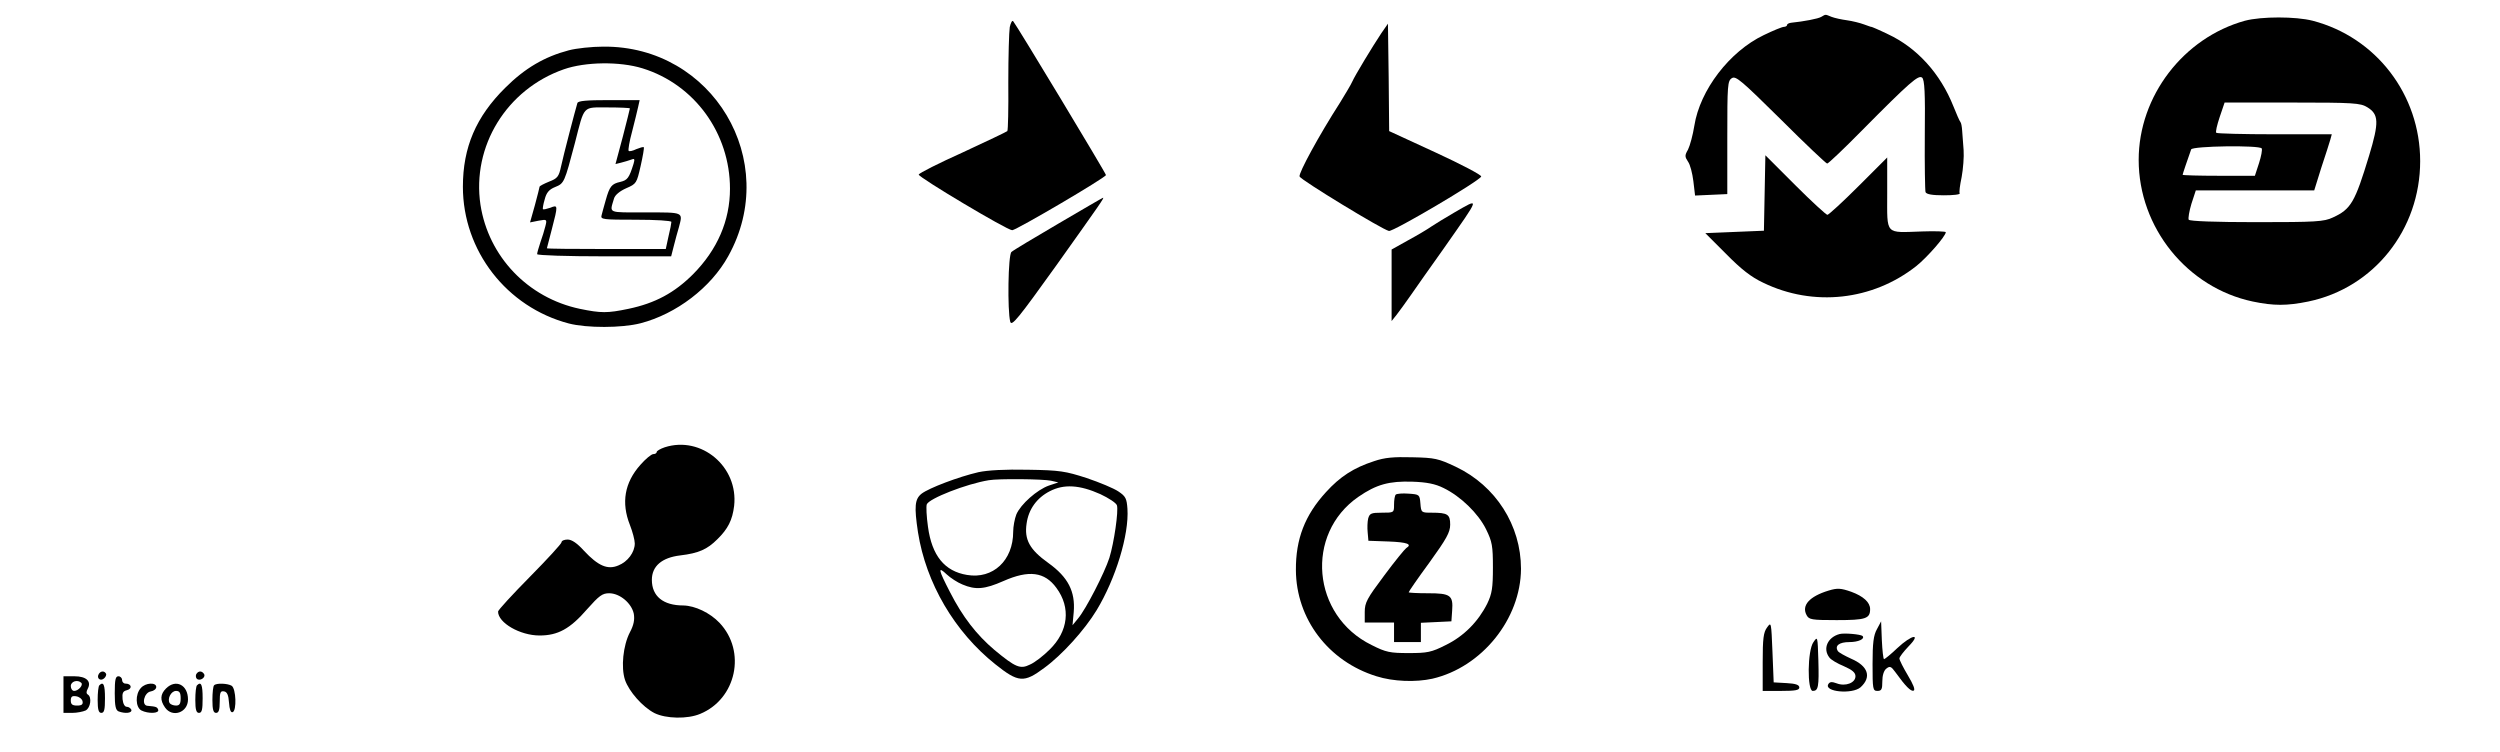 <?xml version="1.0" standalone="no"?>
<!DOCTYPE svg PUBLIC "-//W3C//DTD SVG 20010904//EN"
 "http://www.w3.org/TR/2001/REC-SVG-20010904/DTD/svg10.dtd">
<svg version="1.0" xmlns="http://www.w3.org/2000/svg"
 width="1024pt" height="308pt" viewBox="0 0 1024 308"
 preserveAspectRatio="xMidYMid meet">

<g transform="translate(0,308) scale(0.1,-0.1)"
fill="#000000" stroke="none">
<path d="M7460 3011 c-13 -8 -73 -19 -122 -24 -10 -1 -18 -5 -18 -9 0 -4 -6
-8 -13 -8 -7 0 -44 -15 -83 -34 -140 -67 -261 -225 -284 -371 -6 -38 -18 -82
-26 -98 -14 -24 -13 -29 0 -49 9 -12 18 -48 22 -80 l7 -59 66 3 66 3 0 232 c0
215 1 232 19 243 16 10 39 -10 200 -169 100 -100 186 -181 190 -181 5 0 68 60
140 133 200 202 234 231 249 219 10 -9 13 -60 11 -234 -1 -123 1 -229 3 -235
4 -9 28 -13 75 -13 38 0 67 3 65 8 -3 4 1 34 8 67 6 33 10 83 8 110 -2 28 -5
64 -6 80 -1 17 -4 32 -7 35 -3 3 -16 32 -29 65 -53 133 -148 239 -268 295 -37
18 -68 31 -68 30 0 -1 -13 4 -30 10 -16 6 -48 14 -70 17 -22 3 -50 9 -63 14
-27 11 -23 11 -42 0z"/>
<path d="M9195 2995 c-252 -70 -435 -309 -435 -570 0 -277 198 -523 467 -580
86 -18 140 -18 228 0 269 56 458 295 458 575 0 272 -180 507 -440 575 -70 18
-210 18 -278 0z m501 -354 c48 -29 49 -62 8 -198 -58 -191 -74 -220 -149 -254
-36 -17 -69 -19 -312 -19 -169 0 -274 4 -278 10 -3 5 2 35 11 65 l18 55 242 0
243 0 29 93 c17 50 33 102 37 115 l6 22 -234 0 c-128 0 -236 3 -239 6 -4 3 3
32 14 65 l20 59 276 0 c254 0 280 -2 308 -19z m-432 -169 c3 -5 -2 -32 -11
-60 l-17 -52 -148 0 c-81 0 -148 2 -148 4 0 3 20 62 35 104 5 14 280 18 289 4z"/>
<path d="M4136 2969 c-3 -18 -6 -120 -6 -227 1 -107 -1 -196 -4 -199 -3 -3
-85 -42 -182 -87 -98 -44 -179 -85 -181 -91 -3 -10 362 -228 383 -228 16 0
384 216 384 226 0 7 -366 614 -380 630 -4 5 -10 -6 -14 -24z"/>
<path d="M5658 2944 c-36 -54 -108 -173 -119 -198 -5 -12 -28 -50 -50 -86 -85
-132 -171 -290 -166 -303 5 -14 338 -217 366 -223 17 -4 373 206 378 223 2 6
-82 50 -186 98 l-191 88 -2 220 -3 220 -27 -39z"/>
<path d="M2330 2874 c-99 -26 -180 -73 -261 -154 -119 -118 -173 -243 -173
-405 0 -262 179 -493 434 -560 73 -19 217 -19 294 1 146 38 288 146 359 275
217 390 -64 862 -512 858 -47 0 -111 -7 -141 -15z m302 -74 c213 -66 358 -266
358 -493 0 -131 -52 -250 -151 -350 -76 -76 -155 -119 -265 -142 -86 -18 -112
-18 -199 0 -213 45 -374 214 -407 426 -36 240 107 473 341 555 88 31 230 33
323 4z"/>
<path d="M2365 2658 c-9 -30 -58 -217 -67 -260 -9 -42 -15 -49 -49 -62 -22 -9
-39 -18 -39 -21 0 -3 -9 -37 -19 -75 l-20 -71 35 7 c34 6 35 6 28 -22 -4 -16
-13 -46 -21 -68 -7 -21 -13 -42 -13 -47 0 -5 124 -9 275 -9 l274 0 11 43 c6
23 15 58 21 77 16 62 22 60 -137 60 -159 0 -147 -5 -129 57 4 14 23 30 50 42
42 18 43 21 59 91 9 40 15 74 13 77 -3 2 -16 -2 -31 -8 -14 -7 -28 -10 -31 -7
-3 3 3 39 14 79 10 41 22 86 25 102 l6 27 -125 0 c-92 0 -127 -3 -130 -12z
m215 -22 c0 -2 -13 -54 -29 -116 l-30 -112 24 6 c13 3 31 9 40 12 14 6 16 3
10 -17 -18 -58 -25 -67 -54 -74 -36 -8 -44 -18 -60 -75 -7 -25 -15 -53 -17
-62 -5 -17 6 -18 140 -18 83 0 146 -4 146 -9 0 -5 -5 -32 -12 -60 l-11 -51
-244 0 c-134 0 -243 1 -243 3 0 1 9 36 20 77 26 100 26 102 -6 89 -15 -5 -28
-8 -30 -6 -2 2 1 20 7 40 7 28 18 41 43 51 37 15 38 18 81 181 40 156 30 145
135 145 49 0 90 -2 90 -4z"/>
<path d="M7228 2290 l-3 -155 -120 -5 -120 -5 85 -85 c62 -63 103 -95 152
-118 206 -100 448 -73 627 68 44 35 121 123 121 139 0 3 -43 5 -96 3 -155 -5
-144 -18 -144 156 l0 147 -118 -118 c-64 -64 -122 -117 -127 -117 -5 0 -65 55
-132 122 l-122 122 -3 -154z"/>
<path d="M4335 2164 c-99 -58 -186 -110 -192 -116 -14 -11 -17 -241 -5 -286 6
-20 33 14 188 230 180 253 198 278 192 278 -2 0 -84 -48 -183 -106z"/>
<path d="M5956 2209 c-38 -22 -80 -48 -95 -58 -14 -10 -56 -35 -93 -55 l-68
-38 0 -146 0 -147 20 25 c11 14 37 50 58 80 21 30 81 116 134 190 154 220 152
211 44 149z"/>
<path d="M2723 1248 c-18 -6 -33 -15 -33 -19 0 -5 -6 -9 -14 -9 -8 0 -32 -20
-53 -44 -65 -73 -79 -155 -43 -246 11 -28 20 -62 20 -76 0 -36 -29 -75 -67
-90 -44 -19 -83 -2 -141 60 -28 31 -50 46 -67 46 -14 0 -25 -5 -25 -11 0 -6
-58 -69 -130 -142 -71 -72 -130 -136 -130 -142 0 -46 90 -98 170 -98 75 0 125
27 195 108 49 55 62 65 90 65 44 0 92 -41 101 -84 4 -24 0 -46 -16 -76 -28
-54 -37 -144 -20 -195 16 -47 72 -111 121 -136 47 -23 135 -25 187 -3 148 61
190 256 79 373 -39 41 -100 70 -148 71 -83 0 -129 38 -129 105 0 56 41 91 116
100 76 9 111 25 152 66 44 43 62 79 69 137 18 160 -134 288 -284 240z"/>
<path d="M5628 1191 c-83 -27 -139 -63 -197 -127 -86 -94 -124 -192 -123 -319
1 -200 133 -374 330 -435 69 -22 161 -25 229 -10 203 47 362 245 363 450 0
178 -103 340 -267 418 -72 34 -86 37 -178 39 -77 2 -113 -1 -157 -16z m285
-110 c70 -34 142 -104 174 -169 25 -51 28 -68 28 -157 0 -84 -4 -107 -23 -147
-37 -74 -96 -134 -170 -170 -59 -30 -76 -33 -152 -33 -76 0 -93 3 -152 33
-245 120 -274 455 -54 607 74 51 126 65 221 62 59 -2 94 -9 128 -26z"/>
<path d="M5717 1054 c-4 -4 -7 -22 -7 -41 0 -33 0 -33 -50 -33 -44 0 -50 -3
-56 -24 -3 -13 -4 -38 -2 -57 l3 -34 83 -3 c76 -3 98 -11 72 -27 -6 -4 -47
-54 -90 -112 -71 -95 -80 -111 -80 -150 l0 -43 60 0 60 0 0 -40 0 -40 55 0 55
0 0 40 0 39 63 3 62 3 3 43 c5 64 -7 72 -99 72 -44 0 -79 2 -79 4 0 3 38 58
85 122 70 97 85 124 85 155 0 42 -10 49 -75 49 -43 0 -44 0 -47 38 -3 36 -4
37 -48 40 -25 2 -49 0 -53 -4z"/>
<path d="M4008 1146 c-82 -19 -203 -65 -233 -88 -28 -22 -31 -52 -15 -158 33
-209 150 -408 317 -541 94 -75 117 -77 200 -15 73 53 166 156 215 237 78 129
133 309 126 415 -3 42 -7 51 -37 71 -19 13 -77 37 -130 55 -87 28 -109 32
-241 34 -93 2 -165 -2 -202 -10z m297 -35 l30 -7 -39 -13 c-48 -17 -115 -76
-133 -118 -7 -18 -13 -50 -13 -71 0 -118 -83 -195 -189 -177 -92 15 -144 79
-160 197 -6 42 -8 84 -5 92 9 24 162 84 254 99 40 7 222 5 255 -2z m202 -55
c34 -16 65 -36 68 -46 7 -23 -12 -154 -31 -215 -20 -62 -96 -210 -128 -248
l-23 -28 5 54 c7 84 -23 143 -104 201 -77 55 -99 96 -89 162 8 58 42 105 95
132 58 30 122 26 207 -12z m-565 -370 c54 -23 91 -20 168 14 104 46 169 38
217 -28 60 -81 49 -178 -28 -253 -25 -25 -61 -53 -80 -61 -40 -20 -59 -12
-146 60 -73 62 -130 135 -182 237 -48 93 -51 108 -13 72 15 -14 44 -33 64 -41z"/>
<path d="M7490 661 c-79 -24 -112 -61 -90 -101 10 -18 20 -20 123 -20 119 0
137 6 137 45 0 28 -28 53 -77 71 -43 15 -57 16 -93 5z"/>
<path d="M7238 510 c-15 -20 -18 -46 -18 -142 l0 -118 75 0 c59 0 75 3 75 14
0 11 -15 16 -52 18 l-53 3 -5 125 c-5 122 -5 124 -22 100z"/>
<path d="M7688 503 c-14 -25 -18 -56 -18 -143 0 -103 1 -110 20 -110 17 0 20
7 20 39 0 24 6 44 16 52 15 12 20 10 38 -15 41 -57 63 -79 74 -75 8 3 -1 25
-23 62 -19 32 -35 63 -35 70 0 6 17 28 37 49 55 56 15 50 -46 -7 -26 -25 -51
-45 -54 -45 -3 0 -7 35 -9 78 l-3 77 -17 -32z"/>
<path d="M7535 483 c-49 -13 -70 -60 -42 -96 6 -9 33 -25 60 -36 34 -15 47
-26 47 -41 0 -27 -41 -43 -77 -29 -19 7 -28 7 -34 -3 -20 -32 98 -43 132 -13
46 42 31 87 -39 117 -26 12 -50 25 -54 31 -14 22 5 37 47 37 37 0 65 13 54 25
-8 7 -75 13 -94 8z"/>
<path d="M7428 450 c-25 -34 -26 -200 -3 -200 23 0 26 17 23 126 -3 97 -3 99
-20 74z"/>
<path d="M405 320 c-11 -17 5 -32 21 -19 7 6 11 15 8 20 -7 12 -21 11 -29 -1z"/>
<path d="M804 319 c-3 -6 -2 -15 2 -19 12 -12 38 5 30 19 -9 14 -23 14 -32 0z"/>
<path d="M260 235 l0 -75 36 0 c19 0 44 5 55 10 20 11 26 54 9 65 -7 4 -7 12
-1 23 17 31 -5 52 -54 52 l-45 0 0 -75z m73 48 c9 -9 -12 -33 -29 -33 -8 0
-14 9 -14 20 0 19 28 28 43 13z m5 -75 c3 -13 -3 -18 -22 -18 -20 0 -26 5 -26
21 0 15 5 20 22 17 13 -2 24 -11 26 -20z"/>
<path d="M470 241 c0 -54 4 -70 16 -75 27 -10 56 -7 52 7 -3 6 -11 12 -19 12
-8 0 -15 12 -17 31 -2 25 1 33 18 37 23 6 19 27 -6 27 -8 0 -14 7 -14 15 0 8
-7 15 -15 15 -12 0 -15 -14 -15 -69z"/>
<path d="M407 273 c-4 -3 -7 -30 -7 -60 0 -40 4 -53 15 -53 12 0 15 13 15 60
0 55 -6 70 -23 53z"/>
<path d="M577 262 c-24 -26 -22 -79 2 -92 28 -14 74 -13 69 3 -4 11 -8 13 -44
16 -26 2 -14 55 14 59 12 2 22 10 22 18 0 20 -44 18 -63 -4z"/>
<path d="M680 260 c-24 -24 -25 -48 -4 -78 30 -43 94 -21 94 33 0 60 -50 85
-90 45z m60 -40 c0 -23 -5 -30 -19 -30 -11 0 -23 5 -26 10 -11 18 6 50 26 50
14 0 19 -7 19 -30z"/>
<path d="M807 273 c-4 -3 -7 -30 -7 -60 0 -40 4 -53 15 -53 12 0 15 13 15 60
0 55 -6 70 -23 53z"/>
<path d="M877 273 c-4 -3 -7 -30 -7 -60 0 -40 4 -53 15 -53 11 0 15 12 15 46
0 38 3 45 18 42 12 -2 18 -15 20 -46 2 -28 7 -42 15 -39 17 6 14 96 -4 108
-16 10 -63 12 -72 2z"/>
</g>
</svg>
